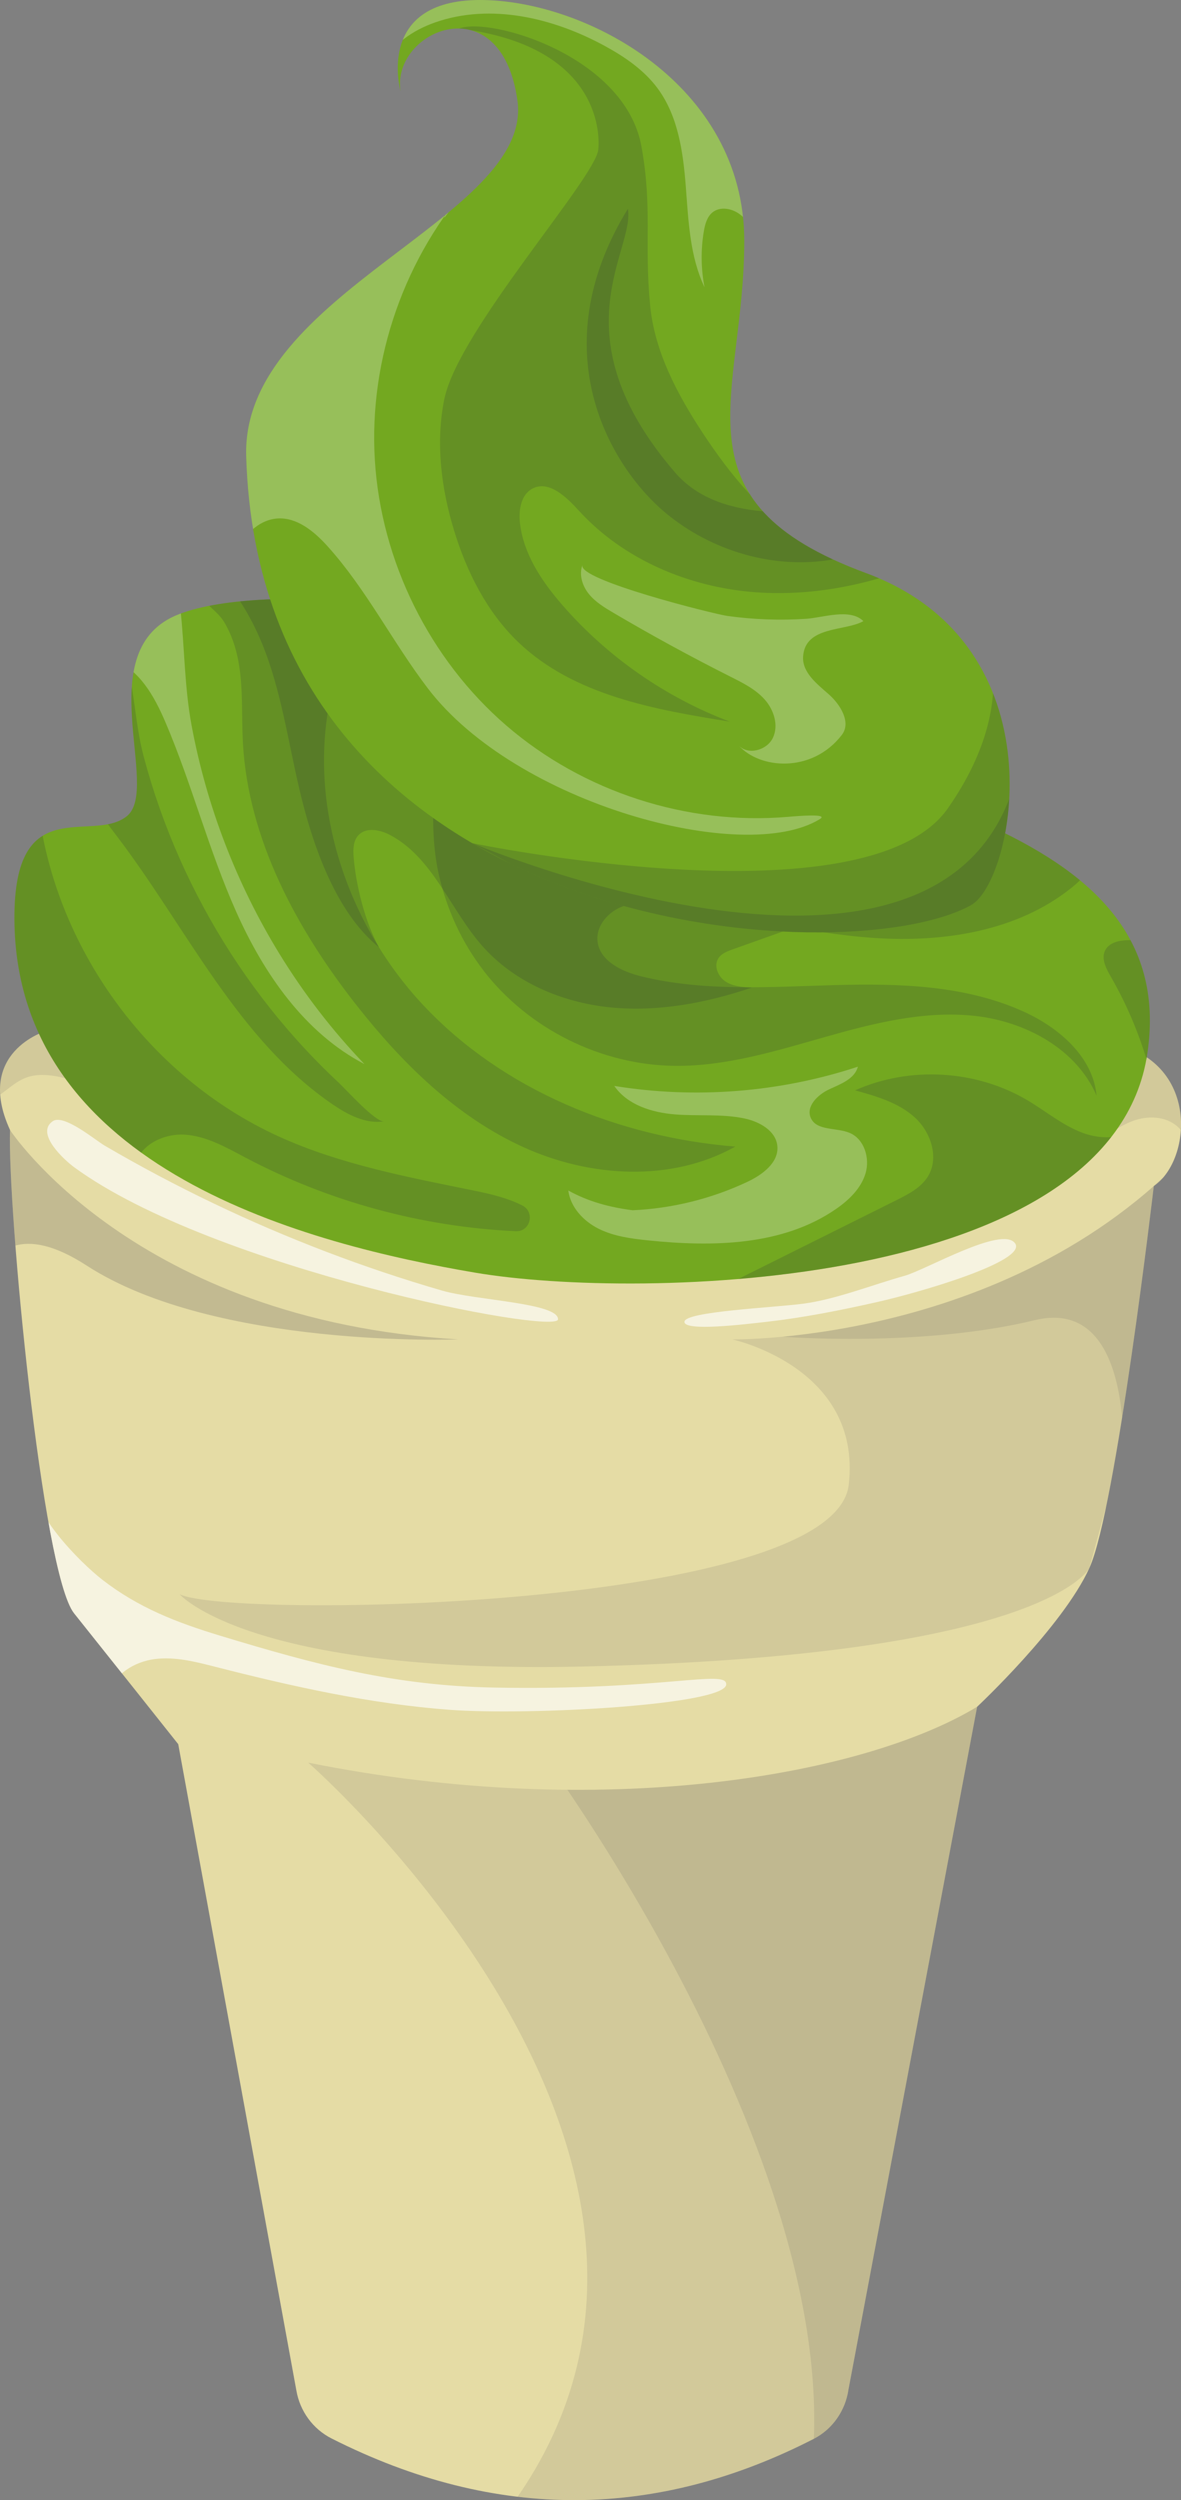 <?xml version="1.0" encoding="UTF-8"?>
<svg id="a" data-name="Layer 1" xmlns="http://www.w3.org/2000/svg" xmlns:xlink="http://www.w3.org/1999/xlink" viewBox="0 0 354.36 750">
  <rect x="0" y="0" width="354.36" height="750" fill="#808080" stroke="none"/>
  <defs>
    <clipPath id="b">
      <path d="M13.7,309.33s-21.41,6.32-10.69,29.65c-.8,23.23,9.61,132.98,19.23,145,9.61,12.02,31.24,39.25,31.24,39.25l35.44,193.85c1.05,6.19,4.94,11.58,10.55,14.42,49.73,25.17,97.89,24.12,144.65.15,5.7-2.92,9.56-8.5,10.47-14.84l38.6-204.8s25.68-24.02,33.69-41.65,19.32-114.56,19.32-114.56c11.69-7.89,14.04-38.92-14.73-43.26-22.97-3.46-317.76-3.21-317.76-3.21Z" fill="#e5dca5"/>
    </clipPath>
    <clipPath id="c">
      <path d="M219.65,401.8s89.32,1.55,142.91-62.82l-35.68,131.38s-12.67,26.45-152.19,29.58c-100.01,2.24-120.8-21.69-120.8-21.69,15.36,7.49,196.53,4.53,200.78-32.87,4.01-35.26-35.01-43.59-35.01-43.59Z" fill="#23253a" opacity=".1"/>
    </clipPath>
    <clipPath id="d">
      <path d="M293.18,512.01c-34.13,20.68-112.27,34.54-200.71,16.75,0,0,144.4,125.94,53.96,231.76l61.79,18.99,63.02-8.14,21.95-259.37Z" fill="#23253a" opacity=".1"/>
    </clipPath>
    <clipPath id="e">
      <path d="M195.86,209.32c56.44,29.27,158.87,35.54,148.42,106.61-10.45,71.07-152.6,74.21-201.72,65.85-49.12-8.36-137.73-30.56-138.23-105.88-.26-38.92,23.25-22.68,33.71-31.04,10.45-8.36-11.5-50.17,15.68-60.62,27.18-10.45,94.07,0,94.07,0l48.08,25.08Z" fill="#73a820"/>
    </clipPath>
    <clipPath id="f">
      <path d="M73.87,136.82c-1.43-49.09,86.3-71.57,81.39-106.65-4.91-35.08-37.89-21.05-35.08-2.81,0,0-7.72-27.36,23.86-27.36s79.28,25.26,79.28,72.27-22.45,77.88,36.48,99.63c58.94,21.75,44.51,92.44,31.57,99.63-37.89,21.05-213.29,9.82-217.5-134.71Z" fill="#73a820"/>
    </clipPath>
  </defs>
  <g>
    <path d="M13.7,309.33s-21.41,6.32-10.69,29.65c-.8,23.23,9.61,132.98,19.23,145,9.61,12.02,31.24,39.25,31.24,39.25l35.44,193.85c1.05,6.19,4.94,11.58,10.55,14.42,49.73,25.17,97.89,24.12,144.65.15,5.7-2.92,9.56-8.5,10.47-14.84l38.6-204.8s25.68-24.02,33.69-41.65,19.32-114.56,19.32-114.56c11.69-7.89,14.04-38.92-14.73-43.26-22.97-3.46-317.76-3.21-317.76-3.21Z" fill="#e5dca5"/>
    <g clip-path="url(#b)">
      <path d="M3,338.98s37.3,57.1,134.47,62.82c0,0-72.88,2.86-111.47-22.15-38.58-25.01-35.73,30.01-35.73,30.01l-10.72-38.58,23.44-32.09Z" fill="#23253a" opacity=".18"/>
      <g>
        <path d="M219.65,401.8s89.32,1.55,142.91-62.82l-35.68,131.38s-12.67,26.45-152.19,29.58c-100.01,2.24-120.8-21.69-120.8-21.69,15.36,7.49,196.53,4.53,200.78-32.87,4.01-35.26-35.01-43.59-35.01-43.59Z" fill="#23253a" opacity=".1"/>
        <g clip-path="url(#c)">
          <path d="M234.78,401s41.77,3.28,75.67-4.96c31.67-7.7,26.33,47.39,26.33,47.39l44.32-118.9-146.32,76.47Z" fill="#23253a" opacity=".1"/>
        </g>
      </g>
      <g>
        <path d="M293.18,512.01c-34.13,20.68-112.27,34.54-200.71,16.75,0,0,144.4,125.94,53.96,231.76l61.79,18.99,63.02-8.14,21.95-259.37Z" fill="#23253a" opacity=".1"/>
        <g clip-path="url(#d)">
          <path d="M162.62,526.03s103.5,139.51,77.5,232.51l74.5-182.51-6.35-79.64-145.66,29.64Z" fill="#23253a" opacity=".1"/>
        </g>
      </g>
      <path d="M12.67,322.47c7.03.03,13.61,3.35,19.61,7.02-3.8-7.81-7.61-15.62-11.41-23.42-1.4-2.87-3.04-5.98-6-7.19-2.9-1.18-6.2-.16-9.1,1.01-4.59,1.87-9.09,4.19-12.64,7.65-3.55,3.46-6.08,8.19-6.04,13.15.04,5.28,3.66,12.22,9.67,9.55s8.27-7.8,15.91-7.77Z" fill="#23253a" opacity=".1"/>
      <path d="M339.96,336.25c4.39-1.61,9.73-1.44,13.26,1.63,3.41,2.97,4.36,7.85,4.61,12.36,4.66-7.51,5.74-17.14,2.85-25.5-2.89-8.36-9.69-15.27-18-18.29-2.45-.89-5.26-1.44-7.6-.27-1.81.9-3.01,2.67-3.98,4.44-3.86,7-5.44,15.19-4.66,23.13,1.23,12.62,5.68,5.37,13.52,2.5Z" fill="#23253a" opacity=".1"/>
      <path d="M217.91,505.31c-.28,6.18-59.17,9.39-82.99,7.61-23.82-1.77-47.24-7.01-70.39-12.92-5.93-1.51-12.03-3.08-18.1-2.3-6.07.78-12.19,4.51-13.87,10.4-18.5-15.52-27.5-41.56-22.54-65.2-2.06,9.83,14.08,25.88,20.75,31.05,10.8,8.36,22.25,12.79,35.35,16.76,28.75,8.72,52.24,14.99,82.19,15.54,50.47.94,69.8-5.59,69.59-.94Z" fill="#fff" opacity=".66"/>
      <path d="M22.26,350.16c41.67,30.51,145.18,50.53,145.18,45.6s-24.58-5.63-34.88-8.62c-11.71-3.4-23.28-7.28-34.68-11.63-22.99-8.77-45.26-19.43-66.5-31.85-2.8-1.64-12.22-9.58-15.54-7.32-5.44,3.71,3.77,11.89,6.42,13.82Z" fill="#fff" opacity=".66"/>
      <path d="M304.55,372.94c3.93,5.28-28.2,14.7-41.51,17.69-10.88,2.45-21.85,4.63-32.94,5.89-6.54.74-25.01,3.01-24.73-.04s26.34-4.18,35.65-5.39c9.69-1.26,20.98-5.74,30.39-8.36,6.32-1.75,29.21-15.08,33.13-9.79Z" fill="#fff" opacity=".66"/>
    </g>
  </g>
  <g>
    <path d="M195.86,209.32c56.44,29.27,158.87,35.54,148.42,106.61-10.45,71.07-152.6,74.21-201.72,65.85-49.12-8.36-137.73-30.56-138.23-105.88-.26-38.92,23.25-22.68,33.71-31.04,10.45-8.36-11.5-50.17,15.68-60.62,27.18-10.45,94.07,0,94.07,0l48.08,25.08Z" fill="#73a820"/>
    <g clip-path="url(#e)">
      <path d="M11.37,241.44c4.81,42.51,33.15,81.6,72.06,99.39,18.73,8.56,39.21,12.34,59.39,16.46,4.68.96,9.68,2.18,13.91,4.34,3.89,2,2.39,7.92-1.98,7.72-28.17-1.32-56.04-8.87-80.99-22.03-5.75-3.03-11.59-6.43-18.08-6.92-6.48-.49-13.83,3.03-15.2,9.39-.45,2.08-.86,4.96-2.99,5.07-.87.04-1.65-.48-2.35-.99-25.96-18.78-47.34-56.33-38.74-88.8,2.58-9.74,5.45-18.53,14.99-23.64Z" fill="#23253a" opacity=".18"/>
      <path d="M115.27,336.38c-5.5.88-10.88-1.95-15.48-5.09-28.52-19.5-43.69-52.76-64.59-80.28-3.93-5.18-8.22-10.46-9.49-16.84-1.38-6.93,1.12-13.65,3.82-19.92,2.28-5.31,4.21-14.91,7.58-19.03,3.17,9.81,3.26,21.37,5.96,31.56,2.78,10.53,6.42,20.83,10.83,30.78,8.78,19.78,20.64,38.21,35.09,54.33,4.05,4.52,8.3,8.85,12.73,12.98,1.98,1.84,11,11.92,13.55,11.51Z" fill="#23253a" opacity=".18"/>
      <path d="M71.53,198.34c1.49,8.08.91,16.38,1.36,24.58,1.62,29.02,16.2,55.9,34.17,78.74,13.62,17.32,29.82,33.27,49.87,42.42,20.04,9.15,44.46,10.64,63.69-.11-34.91-2.84-69.6-16.85-93.57-42.38-23.98-25.54-35.88-63.16-26.77-96.98,1.75-6.5,4.25-13.11,3.23-19.76-1.34-8.74-8.54-15.52-16.4-19.57-5.96-3.08-13.05-4.99-19.36-2.71-5.68,2.05-11.24,9.87-7.8,15.85,1.72,2.99,5.39,5.01,7.29,8.15,2.17,3.59,3.53,7.68,4.29,11.79Z" fill="#23253a" opacity=".18"/>
      <path d="M145.12,291.23c13.53,17.48,35.29,28.29,57.39,28.51,15.28.16,30.15-4.42,44.85-8.6,14.7-4.18,29.9-8.03,45.09-6.39,15.19,1.65,30.55,9.9,36.58,23.94-1.06-11.53-11.11-20.27-21.63-25.1-17.61-8.08-37.66-8.61-57.03-8.07-19.37.54-39.05,1.98-57.87-2.6-5.87-1.43-12.61-4.61-13.22-10.62-.48-4.68,3.35-8.94,7.79-10.5,4.43-1.56,9.3-1.04,13.95-.36,20.53,2.99,40.71,8.57,61.42,9.94,20.71,1.37,42.74-2.01,58.95-14.97,2.88-2.31,5.61-4.98,7.11-8.35,3.96-8.92-1.96-19.31-9.5-25.51-9.19-7.57-20.78-11.69-32.46-14.01s-23.61-2.98-35.43-4.44c-15.89-1.96-31.64-5.37-47.64-5.8-20.02-.54-40.13,3.76-58.25,12.27-7.28,3.42-14.56,5.6-14.96,14.2-.43,9.27-.66,18.31,1.38,27.44,2.34,10.49,6.91,20.51,13.5,29.01Z" fill="#23253a" opacity=".18"/>
      <path d="M212.97,387.94c18.7-9.32,37.4-18.64,56.11-27.96,3.54-1.77,7.27-3.7,9.35-7.07,3.45-5.61.88-13.35-4.02-17.76-4.9-4.41-11.5-6.3-17.85-8.06,16.42-7.33,36.37-6.16,51.83,3.04,5.46,3.25,10.42,7.44,16.36,9.68,5.94,2.24,13.47,2,17.69-2.73,4.61-5.18,3.44-13.19,1.41-19.82-2.6-8.47-6.16-16.66-10.59-24.34-1.38-2.4-2.89-5.28-1.68-7.77,1.17-2.42,4.29-3.09,6.97-3.11,12.01-.1,23.42,7.3,29.57,17.62,6.15,10.32,7.37,23.12,4.84,34.86-2.53,11.74-8.58,22.5-16.05,31.91-16.56,20.87-40.57,35.7-66.64,41.17-26.07,5.47-54.01,1.53-77.56-10.92-.79-2.73-.52-5.99.26-8.72Z" fill="#23253a" opacity=".18"/>
      <path d="M53.83,163.22c13.42,6.98,21.95,20.9,26.82,35.22,4.87,14.32,6.71,29.48,10.63,44.09,3.91,14.61,10.65,32.16,22.43,41.64-4.13-7.41-6.94-18.62-7.6-27.07-.18-2.28-.14-4.82,1.4-6.51,2.28-2.51,6.44-1.72,9.45-.14,13,6.8,18.14,22.52,27.9,33.49,9.59,10.78,23.81,16.79,38.16,18.25,14.36,1.46,28.88-1.31,42.55-5.92-2.72-.14-5.57-.33-7.85-1.81-2.28-1.48-3.65-4.74-2.16-7.01.92-1.41,2.62-2.06,4.21-2.63,7.25-2.58,14.5-5.17,21.76-7.75-10.97-11.68-27.42-16.18-40.75-25.06-14.83-9.89-25.35-24.88-38-37.44-21.41-21.24-48.72-35.31-75.57-49.05-7.41-3.79-17.08-7.36-23.34-1.88-3.54-.45-6.47.04-10.01-.41Z" fill="#23253a" opacity=".18"/>
      <path d="M109.35,319.22c-17.97-9.38-30.17-27.12-38.44-45.62-8.27-18.5-13.31-38.3-21.27-56.94-3.3-7.72-7.81-15.91-15.72-18.73-2.18-.78-4.68-1.2-6.15-2.98-1.59-1.92-1.36-4.88-.08-7.03,1.28-2.15,3.39-3.65,5.49-5,7.65-4.92,19.45-14.04,20.94-.38,1.28,11.76,1.19,23.39,3.37,35.11,4.51,24.2,13.51,47.56,26.39,68.54,7.29,11.87,15.82,22.97,25.47,33.02Z" fill="#fff" opacity=".26"/>
      <path d="M170.51,357.11c.65,5.05,4.55,9.21,9.09,11.49,4.55,2.28,9.71,2.96,14.77,3.49,19.4,2.01,40.43,1.68,56.48-9.41,3.89-2.69,7.53-6.19,8.87-10.73s-.39-10.22-4.74-12.08c-4-1.71-9.93-.53-11.7-4.5-1.54-3.46,2.09-7,5.53-8.59s7.65-3.12,8.6-6.79c-23.44,7.73-48.74,9.73-73.1,5.77,3.94,5.73,11.33,8,18.26,8.55,6.93.55,13.99-.22,20.79,1.21,4.49.95,9.41,3.65,9.88,8.22.52,5.01-4.5,8.69-9.06,10.83-10.75,5.05-22.5,7.96-34.37,8.49-6.9-.9-13.22-2.56-19.3-5.93Z" fill="#fff" opacity=".26"/>
    </g>
  </g>
  <g>
    <path d="M73.87,136.82c-1.43-49.09,86.3-71.57,81.39-106.65-4.91-35.08-37.89-21.05-35.08-2.81,0,0-7.72-27.36,23.86-27.36s79.28,25.26,79.28,72.27-22.45,77.88,36.48,99.63c58.94,21.75,44.51,92.44,31.57,99.63-37.89,21.05-213.29,9.82-217.5-134.71Z" fill="#73a820"/>
    <g clip-path="url(#f)">
      <path d="M133.32,119.7c-2.65,13.06-.96,26.71,2.93,39.45,3.8,12.46,9.87,24.5,19.28,33.51,16.58,15.88,40.76,20.21,63.43,23.82-19.26-7.28-36.67-19.4-50.19-34.93-6.21-7.14-11.78-15.43-12.78-24.84-.4-3.83.39-8.4,3.81-10.16,4.91-2.53,10.11,2.5,13.83,6.58,13.42,14.74,33.09,23.04,52.96,24.53s39.89-3.47,57.86-12.11c-13.42,6.57-30,3.97-42.87-3.64-12.86-7.61-22.55-19.59-30.76-32.08-7.65-11.63-14.41-24.37-15.75-38.23-1.82-18.79.75-29.08-2.6-47.65-4.9-27.2-45.44-39-54.73-35.39,41.24,5.05,42.4,30.42,41.77,36.34-.92,8.63-42.01,54.25-46.18,74.8Z" fill="#23253a" opacity=".18"/>
      <path d="M141.97,54.09c-20.46,22.54-31.34,53.49-29.5,83.87,1.85,30.38,16.4,59.79,39.44,79.68,23.04,19.89,54.25,30.01,84.58,27.4,3.21-.28,12.26-1.02,9.52.67-22.69,13.99-91.18-4.52-117.63-39.2-10.55-13.83-18.42-29.67-30.06-42.6-4.02-4.47-9.25-8.84-15.24-8.36-4.84.39-8.94,4.02-11.23,8.3-2.29,4.28-3.09,9.18-3.86,13.97-8.2-20.95-11.43-44.28-6.19-66.16,5.24-21.88,19.61-42.02,40-51.53,5.36-2.5,11.24-4.28,17.13-3.78,5.89.5,11.8,3.62,14.47,8.89l8.57-11.16Z" fill="#fff" opacity=".26"/>
      <path d="M202.43,141.6c-35.55-41.39-11.84-66.46-14.03-78.97-26.22,42.75-5,77.54,11.1,91.06,13.81,11.6,32.88,17.32,50.73,14.08,2.41-.44,11.01-1.43,10.75-4.85-.21-2.82-9.48-5.86-11.81-6.78-6.11-2.42-11.9-2.18-18.33-2.6-10.85-.71-21.23-3.57-28.42-11.94Z" fill="#23253a" opacity=".18"/>
      <path d="M141.71,252.94s118.33,24.51,142.73-10.5c24.4-35.01,8.63-57.96,8.63-57.96l33.7,18.64v70.98l-34.32,30.65-150.74-34.23v-17.58Z" fill="#23253a" opacity=".18"/>
      <path d="M141.71,252.94s151.76,64.21,164.84-28.1l1.97,41.28c-11.43,27.64-53,26.64-94.55,25.67l-72.26-38.85Z" fill="#23253a" opacity=".18"/>
      <path d="M114.72,19.72c2.84-6.45,9.24-10.69,15.88-13.01,16.64-5.81,35.36-1.37,50.84,7.06,6.01,3.27,11.81,7.24,15.88,12.74,6.15,8.31,7.65,19.09,8.45,29.39.8,10.3,1.19,20.96,5.63,30.29-1.08-5.53-1.15-11.26-.21-16.81.36-2.12.96-4.38,2.65-5.71,2.23-1.76,5.62-1.18,7.94.47s3.86,4.14,5.53,6.44,3.67,4.57,6.39,5.43c-4.94-22.93-14.08-45.53-30.16-62.61-16.08-17.08-39.87-27.9-63.08-24.52-6.58.96-13.19,3.12-18.21,7.49-5.02,4.37-8.18,11.24-6.88,17.77.36,1.81-.43,3.76-.65,5.6Z" fill="#fff" opacity=".26"/>
    </g>
  </g>
  <path d="M174.76,169.52c-1.09,2.9-.02,6.26,1.93,8.67s4.67,4.05,7.34,5.63c11.5,6.78,23.23,13.18,35.15,19.18,3.7,1.86,7.53,3.76,10.28,6.86s4.23,7.73,2.45,11.48c-1.78,3.75-7.51,5.33-10.28,2.25,6.2,7.11,22.01,8.49,30.96-3.12,2.88-3.74-.4-9.1-3.95-12.22-3.55-3.11-7.96-6.55-7.67-11.26.57-9.3,12.65-7.56,18.09-10.66-4.01-3.97-12.17-1.03-17.15-.7-7.89.52-15.84.23-23.67-.86-3.97-.55-45.12-10.84-43.46-15.25Z" fill="#fff" opacity=".26"/>
</svg>